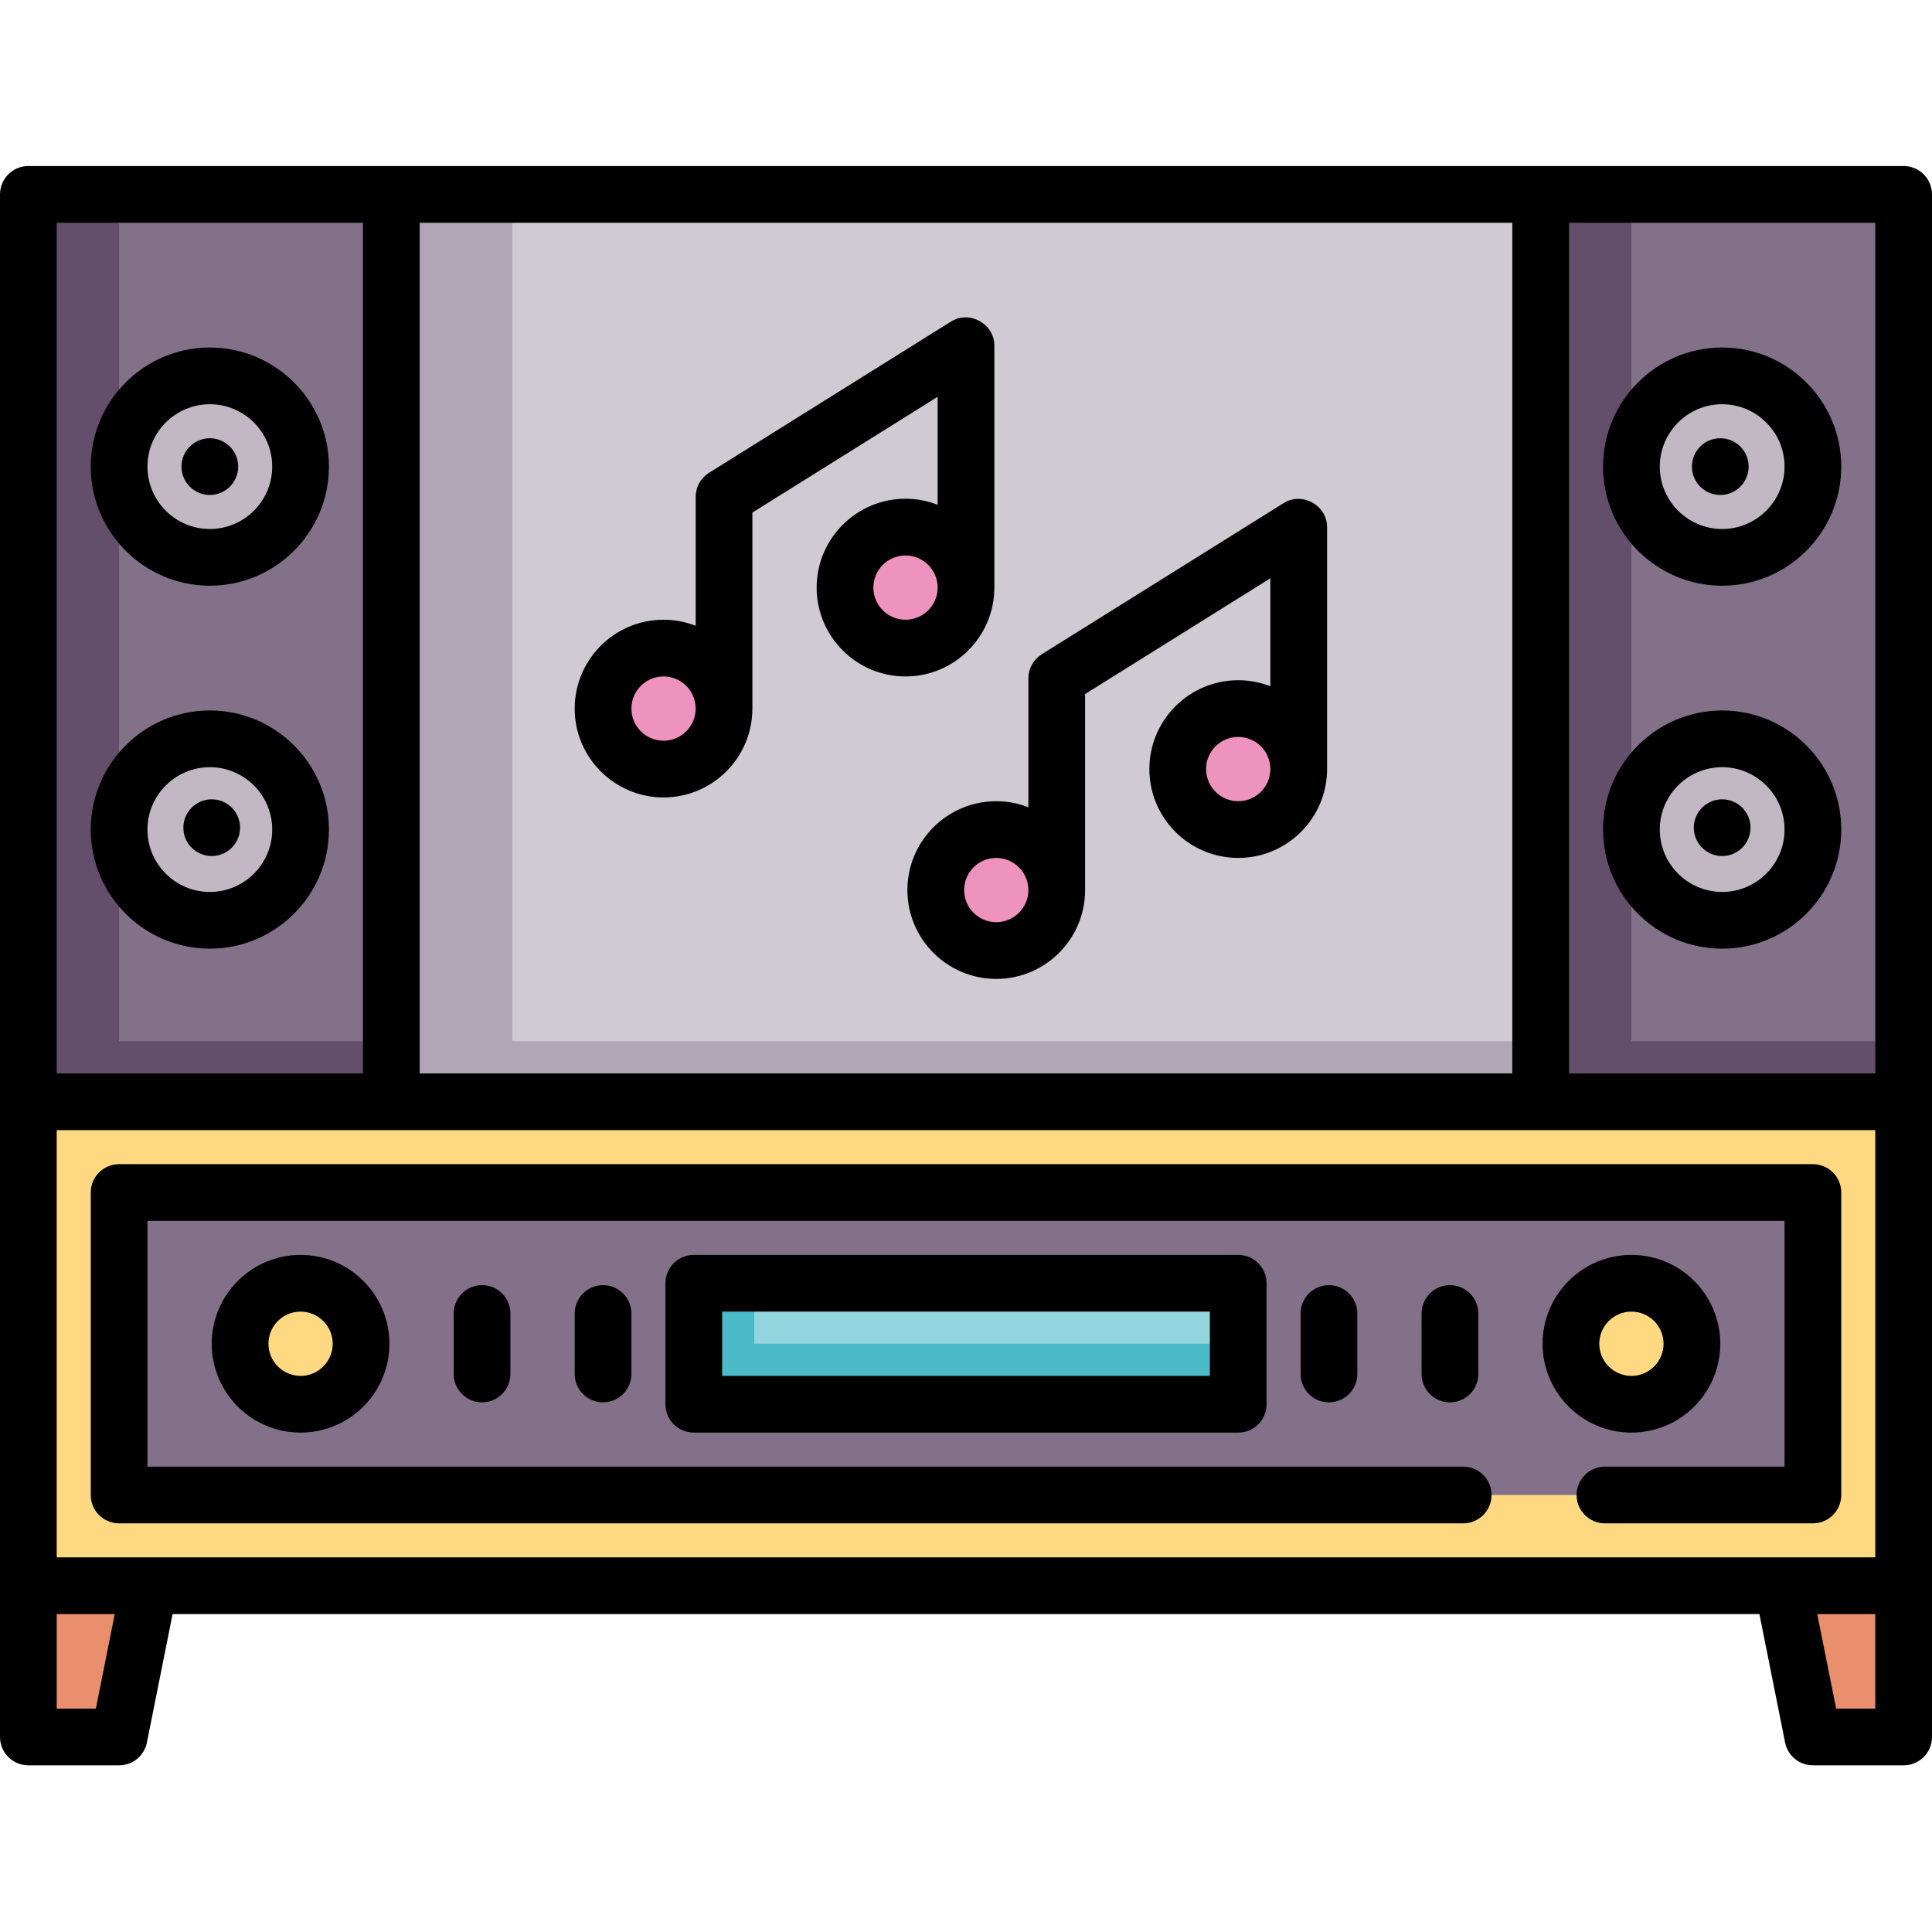 <svg height="512pt" viewBox="0 -44 512 512" width="512pt" xmlns="http://www.w3.org/2000/svg"><path d="m480.438 416.312h24.047v-40.078h-32.062zm0 0" fill="#e98f6d"/><path d="m31.562 416.312h-24.047v-40.078h32.062zm0 0" fill="#e98f6d"/><path d="m7.516 247.984h496.969v128.25h-496.969zm0 0" fill="#ffd982"/><path d="m31.562 272.031h448.875v80.156h-448.875zm0 0" fill="#827189"/><path d="m95.688 312.109c0 8.855-7.18 16.031-16.031 16.031-8.855 0-16.031-7.176-16.031-16.031s7.176-16.031 16.031-16.031c8.852 0 16.031 7.176 16.031 16.031zm0 0" fill="#ffd982"/><path d="m448.375 312.109c0 8.855-7.176 16.031-16.031 16.031-8.852 0-16.031-7.176-16.031-16.031s7.18-16.031 16.031-16.031c8.855 0 16.031 7.176 16.031 16.031zm0 0" fill="#ffd982"/><path d="m183.859 296.078h144.281v32.062h-144.281zm0 0" fill="#93d5df"/><path d="m199.891 312.109v-16.031h-16.031v32.062h144.281v-16.031zm0 0" fill="#4bbac9"/><path d="m103.703 7.516h304.594v240.469h-304.594zm0 0" fill="#d0cad3"/><path d="m135.766 231.953v-224.438h-32.062v240.469h304.594v-16.031zm0 0" fill="#b1a6b5"/><path d="m408.297 7.516h96.188v240.469h-96.188zm0 0" fill="#827189"/><path d="m432.344 231.953v-224.438h-24.047v240.469h96.188v-16.031zm0 0" fill="#634e6c"/><path d="m7.516 7.516h96.188v240.469h-96.188zm0 0" fill="#827189"/><path d="m31.562 231.953v-224.438h-24.047v240.469h96.188v-16.031zm0 0" fill="#634e6c"/><g fill="#c1b8c4"><path d="m79.656 79.656c0 13.281-10.766 24.047-24.047 24.047s-24.047-10.766-24.047-24.047 10.766-24.047 24.047-24.047 24.047 10.766 24.047 24.047zm0 0"/><path d="m79.656 175.844c0 13.281-10.766 24.047-24.047 24.047s-24.047-10.766-24.047-24.047 10.766-24.047 24.047-24.047 24.047 10.766 24.047 24.047zm0 0"/><path d="m480.438 79.656c0 13.281-10.766 24.047-24.047 24.047s-24.047-10.766-24.047-24.047 10.766-24.047 24.047-24.047 24.047 10.766 24.047 24.047zm0 0"/><path d="m480.438 175.844c0 13.281-10.766 24.047-24.047 24.047s-24.047-10.766-24.047-24.047 10.766-24.047 24.047-24.047 24.047 10.766 24.047 24.047zm0 0"/></g><path d="m191.875 143.781c0 8.852-7.176 16.031-16.031 16.031s-16.031-7.18-16.031-16.031c0-8.855 7.176-16.031 16.031-16.031s16.031 7.176 16.031 16.031zm0 0" fill="#ee93bd"/><path d="m256 111.719c0 8.852-7.176 16.031-16.031 16.031s-16.031-7.18-16.031-16.031c0-8.855 7.176-16.031 16.031-16.031s16.031 7.176 16.031 16.031zm0 0" fill="#ee93bd"/><path d="m280.047 191.875c0 8.855-7.176 16.031-16.031 16.031s-16.031-7.176-16.031-16.031 7.176-16.031 16.031-16.031 16.031 7.176 16.031 16.031zm0 0" fill="#ee93bd"/><path d="m344.172 159.812c0 8.852-7.176 16.031-16.031 16.031s-16.031-7.18-16.031-16.031c0-8.855 7.176-16.031 16.031-16.031s16.031 7.176 16.031 16.031zm0 0" fill="#ee93bd"/><path d="m480.438 264.516h-448.875c-4.152 0-7.516 3.367-7.516 7.516v80.156c0 4.152 3.363 7.516 7.516 7.516h356.195c4.152 0 7.516-3.363 7.516-7.516 0-4.148-3.363-7.516-7.516-7.516h-348.68v-65.125h433.844v65.125h-47.59c-4.152 0-7.516 3.367-7.516 7.516 0 4.152 3.363 7.516 7.516 7.516h55.105c4.152 0 7.516-3.363 7.516-7.516v-80.156c0-4.148-3.363-7.516-7.516-7.516zm0 0"/><path d="m56.109 312.109c0 12.984 10.562 23.547 23.547 23.547s23.547-10.562 23.547-23.547-10.562-23.547-23.547-23.547-23.547 10.562-23.547 23.547zm32.062 0c0 4.695-3.82 8.516-8.516 8.516s-8.516-3.82-8.516-8.516 3.82-8.516 8.516-8.516 8.516 3.82 8.516 8.516zm0 0"/><path d="m455.891 312.109c0-12.984-10.562-23.547-23.547-23.547s-23.547 10.562-23.547 23.547 10.562 23.547 23.547 23.547 23.547-10.562 23.547-23.547zm-32.062 0c0-4.695 3.82-8.516 8.516-8.516s8.516 3.82 8.516 8.516-3.82 8.516-8.516 8.516-8.516-3.82-8.516-8.516zm0 0"/><path d="m344.672 304.094v16.031c0 4.148 3.363 7.516 7.516 7.516s7.516-3.367 7.516-7.516v-16.031c0-4.148-3.363-7.516-7.516-7.516s-7.516 3.367-7.516 7.516zm0 0"/><path d="m376.734 304.094v16.031c0 4.148 3.363 7.516 7.516 7.516s7.516-3.367 7.516-7.516v-16.031c0-4.148-3.363-7.516-7.516-7.516s-7.516 3.367-7.516 7.516zm0 0"/><path d="m152.297 304.094v16.031c0 4.148 3.363 7.516 7.516 7.516 4.148 0 7.516-3.367 7.516-7.516v-16.031c0-4.148-3.367-7.516-7.516-7.516-4.152 0-7.516 3.367-7.516 7.516zm0 0"/><path d="m120.234 304.094v16.031c0 4.148 3.363 7.516 7.516 7.516 4.148 0 7.516-3.367 7.516-7.516v-16.031c0-4.148-3.367-7.516-7.516-7.516-4.152 0-7.516 3.367-7.516 7.516zm0 0"/><path d="m183.859 288.562c-4.148 0-7.516 3.367-7.516 7.516v32.062c0 4.148 3.367 7.516 7.516 7.516h144.281c4.152 0 7.516-3.367 7.516-7.516v-32.062c0-4.148-3.363-7.516-7.516-7.516zm136.766 32.062h-129.25v-17.031h129.25zm0 0"/><path d="m504.484 0h-496.969c-4.152 0-7.516 3.363-7.516 7.516v408.797c0 4.152 3.363 7.516 7.516 7.516h24.047c3.582 0 6.664-2.527 7.367-6.043l6.809-34.035h420.523l6.809 34.035c.703 3.516 3.785 6.043 7.367 6.043h24.047c4.152 0 7.516-3.363 7.516-7.516v-408.797c0-4.152-3.363-7.516-7.516-7.516zm-489.453 368.719v-113.219h481.938v113.219zm481.938-128.25h-81.156v-225.438h81.156zm-96.188 0h-289.562v-225.438h289.562zm-385.75-225.438h81.156v225.438h-81.156zm10.371 393.766h-10.371v-25.047h15.379zm471.566 0h-10.371l-5.008-25.047h15.379zm0 0"/><path d="m55.609 48.094c-17.402 0-31.562 14.16-31.562 31.562s14.16 31.562 31.562 31.562 31.562-14.16 31.562-31.562-14.16-31.562-31.562-31.562zm0 48.094c-9.117 0-16.531-7.418-16.531-16.531 0-9.117 7.414-16.531 16.531-16.531 9.113 0 16.531 7.414 16.531 16.531 0 9.113-7.418 16.531-16.531 16.531zm0 0"/><path d="m55.609 144.281c-17.402 0-31.562 14.16-31.562 31.562s14.16 31.562 31.562 31.562 31.562-14.16 31.562-31.562-14.16-31.562-31.562-31.562zm0 48.094c-9.117 0-16.531-7.414-16.531-16.531s7.414-16.531 16.531-16.531c9.113 0 16.531 7.414 16.531 16.531s-7.418 16.531-16.531 16.531zm0 0"/><path d="m456.391 111.219c17.402 0 31.562-14.16 31.562-31.562s-14.16-31.562-31.562-31.562-31.562 14.16-31.562 31.562 14.16 31.562 31.562 31.562zm0-48.094c9.117 0 16.531 7.414 16.531 16.531 0 9.113-7.414 16.531-16.531 16.531-9.113 0-16.531-7.418-16.531-16.531 0-9.117 7.418-16.531 16.531-16.531zm0 0"/><path d="m456.391 207.406c17.402 0 31.562-14.16 31.562-31.562s-14.16-31.562-31.562-31.562-31.562 14.16-31.562 31.562 14.16 31.562 31.562 31.562zm0-48.094c9.117 0 16.531 7.414 16.531 16.531s-7.414 16.531-16.531 16.531c-9.113 0-16.531-7.414-16.531-16.531s7.418-16.531 16.531-16.531zm0 0"/><path d="m175.844 167.328c12.984 0 23.547-10.562 23.547-23.547v-51.945l49.094-30.684v28.621c-2.641-1.027-5.512-1.602-8.516-1.602-12.984 0-23.547 10.562-23.547 23.547s10.562 23.547 23.547 23.547 23.547-10.562 23.547-23.547v-64.125c0-5.781-6.578-9.449-11.5-6.371l-64.125 40.078c-2.195 1.371-3.531 3.781-3.531 6.371v34.164c-2.641-1.027-5.512-1.602-8.516-1.602-12.984 0-23.547 10.562-23.547 23.547s10.562 23.547 23.547 23.547zm64.125-47.094c-4.695 0-8.516-3.82-8.516-8.516s3.82-8.516 8.516-8.516 8.516 3.82 8.516 8.516-3.82 8.516-8.516 8.516zm-64.125 15.031c4.695 0 8.516 3.82 8.516 8.516s-3.82 8.516-8.516 8.516-8.516-3.82-8.516-8.516 3.82-8.516 8.516-8.516zm0 0"/><path d="m240.469 191.875c0 12.984 10.562 23.547 23.547 23.547s23.547-10.562 23.547-23.547v-51.945l49.094-30.684v28.621c-2.641-1.027-5.512-1.602-8.516-1.602-12.984 0-23.547 10.562-23.547 23.547s10.562 23.547 23.547 23.547 23.547-10.562 23.547-23.547v-64.125c0-5.781-6.578-9.449-11.5-6.371l-64.125 40.078c-2.195 1.371-3.531 3.781-3.531 6.371v34.164c-2.641-1.027-5.512-1.602-8.516-1.602-12.984 0-23.547 10.562-23.547 23.547zm87.672-23.547c-4.695 0-8.516-3.82-8.516-8.516s3.82-8.516 8.516-8.516 8.516 3.82 8.516 8.516-3.82 8.516-8.516 8.516zm-55.609 23.547c0 4.695-3.82 8.516-8.516 8.516s-8.516-3.82-8.516-8.516 3.82-8.516 8.516-8.516 8.516 3.82 8.516 8.516zm0 0"/><path d="m63.125 79.656c0 4.148-3.367 7.516-7.516 7.516-4.152 0-7.516-3.367-7.516-7.516 0-4.152 3.363-7.516 7.516-7.516 4.148 0 7.516 3.363 7.516 7.516zm0 0"/><path d="m63.625 175.344c0 4.148-3.363 7.512-7.516 7.512-4.148 0-7.516-3.363-7.516-7.512 0-4.152 3.367-7.516 7.516-7.516 4.152 0 7.516 3.363 7.516 7.516zm0 0"/><path d="m463.406 79.656c0 4.148-3.367 7.516-7.516 7.516-4.152 0-7.516-3.367-7.516-7.516 0-4.152 3.363-7.516 7.516-7.516 4.148 0 7.516 3.363 7.516 7.516zm0 0"/><path d="m463.906 175.344c0 4.148-3.363 7.512-7.516 7.512-4.148 0-7.516-3.363-7.516-7.512 0-4.152 3.367-7.516 7.516-7.516 4.152 0 7.516 3.363 7.516 7.516zm0 0"/></svg>